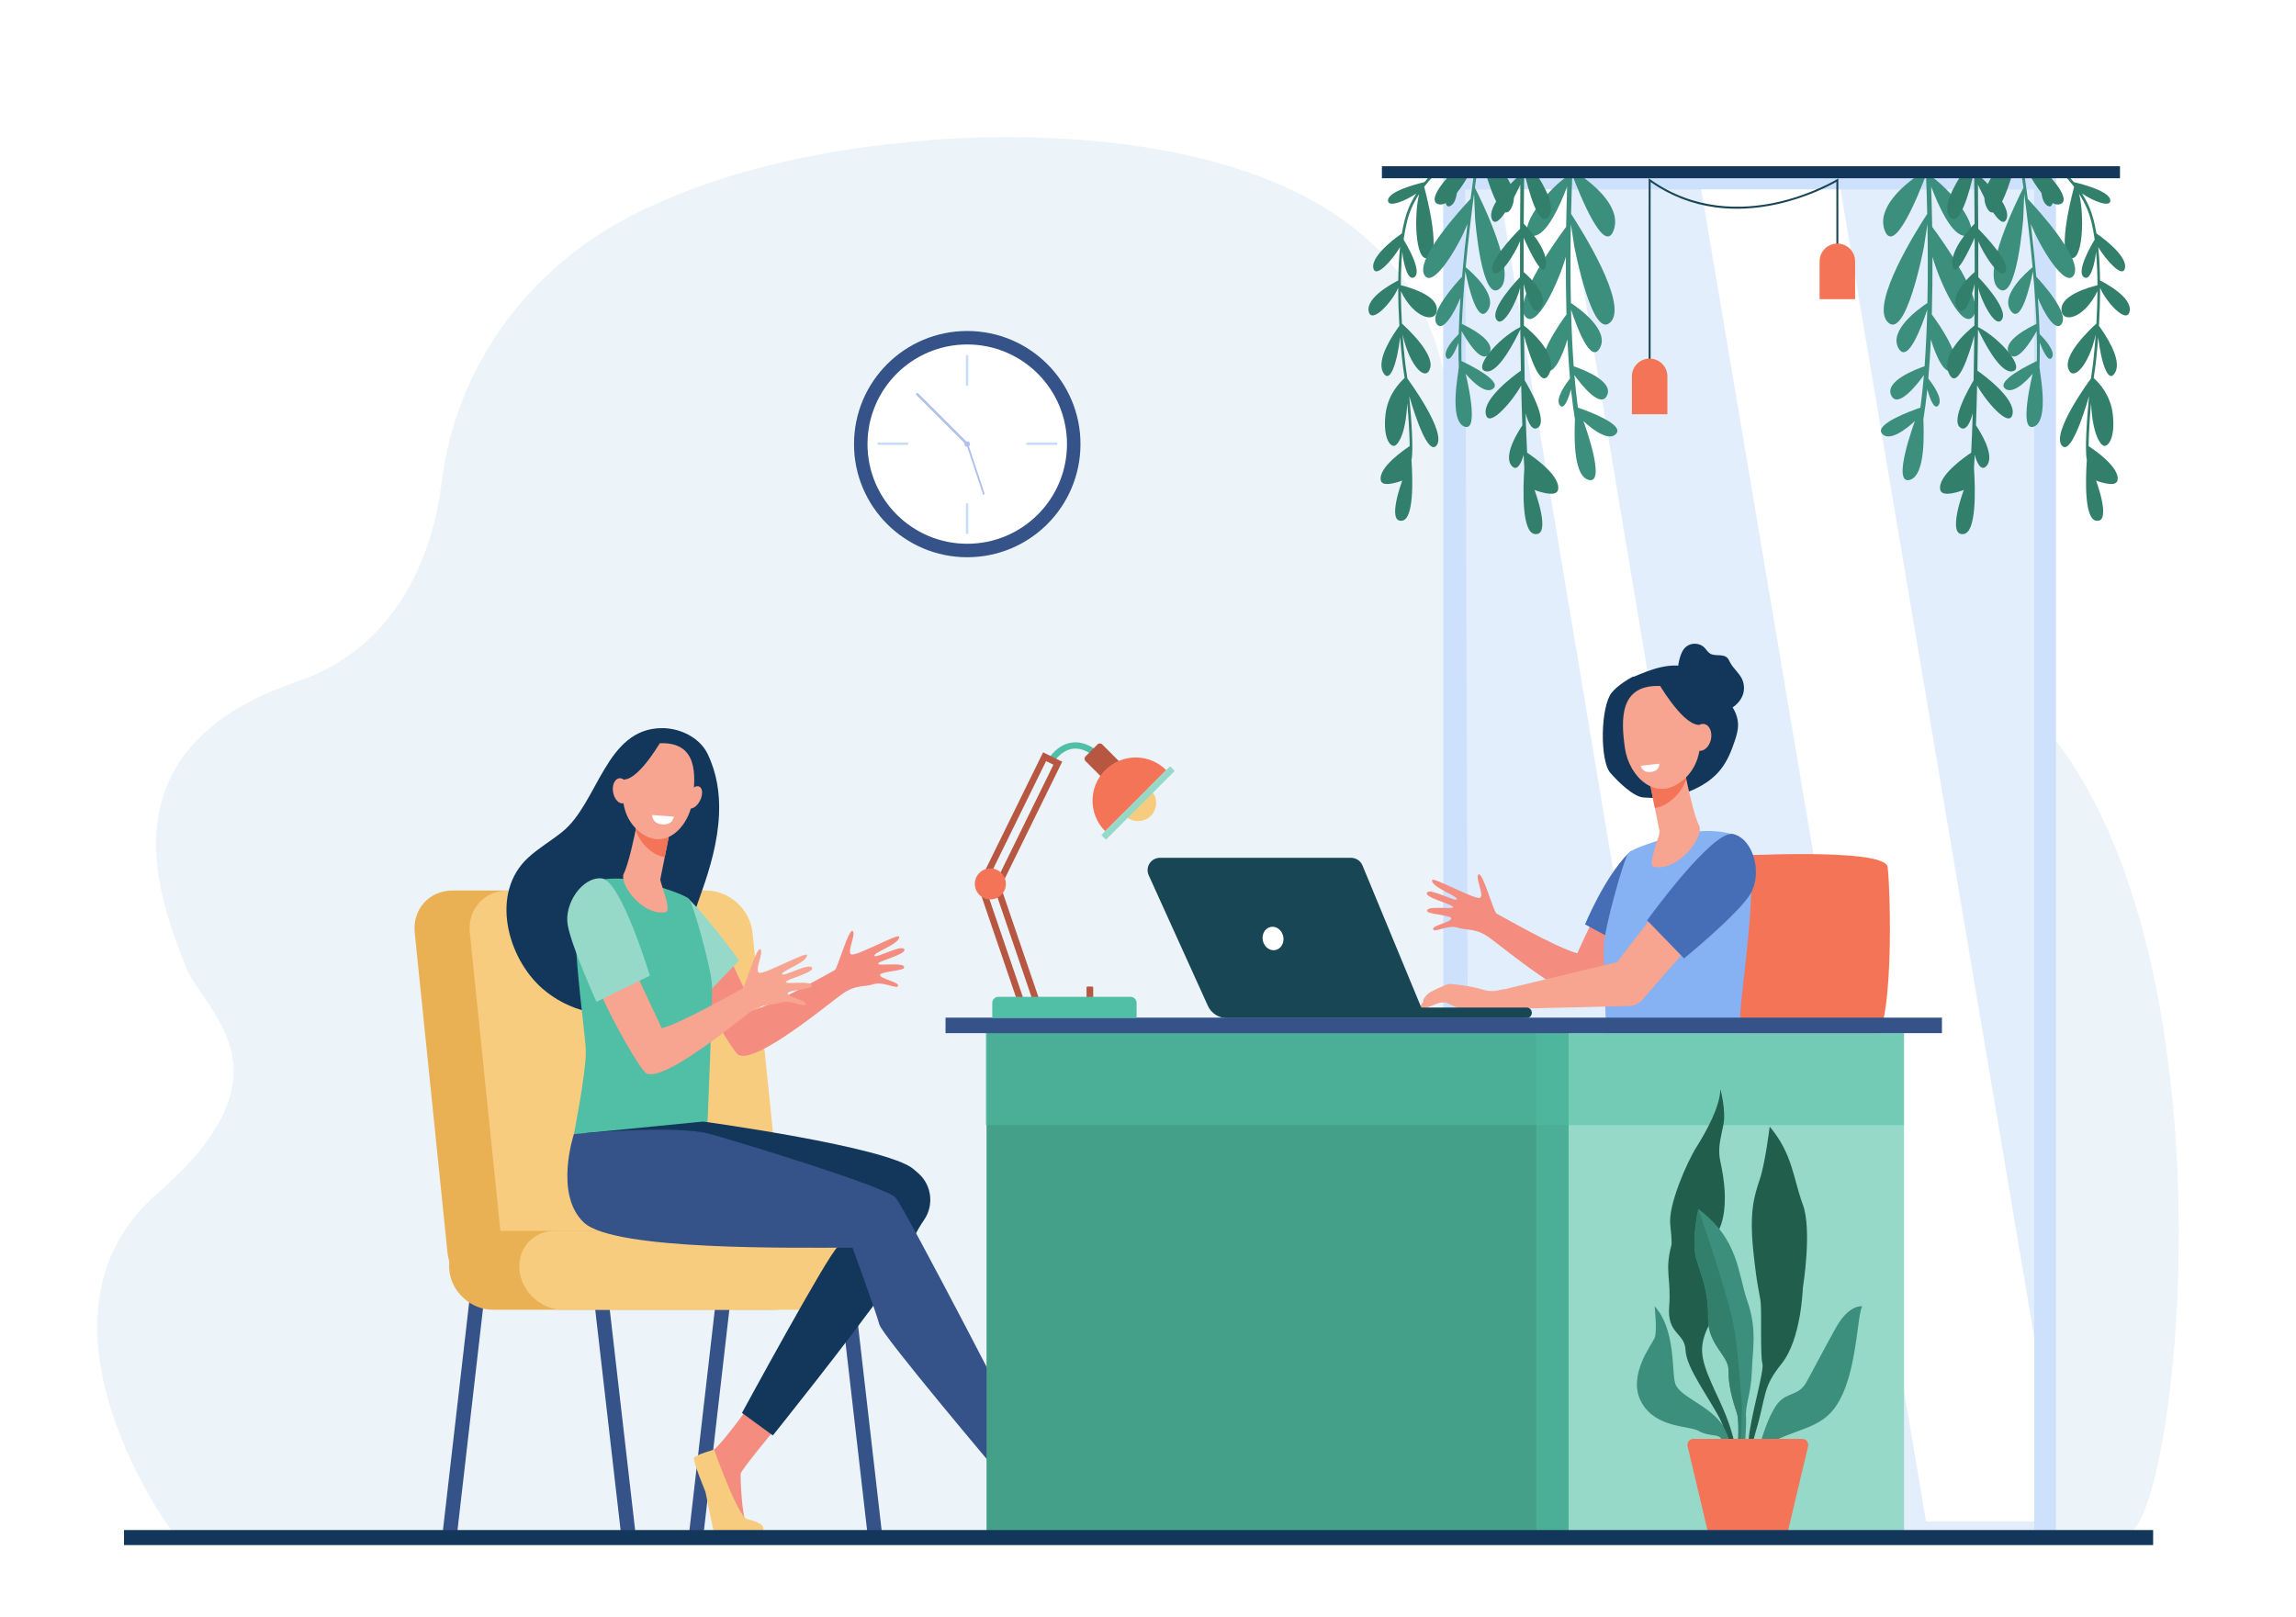 <?xml version="1.0" encoding="utf-8"?>
<!-- Generator: Adobe Illustrator 27.5.0, SVG Export Plug-In . SVG Version: 6.00 Build 0)  -->
<svg version="1.1" id="Layer_1" xmlns="http://www.w3.org/2000/svg" xmlns:xlink="http://www.w3.org/1999/xlink" x="0px" y="0px"
	 viewBox="0 0 2838.775 2000" style="enable-background:new 0 0 2838.775 2000;" xml:space="preserve">
<rect style="fill:#FFFFFF;" width="2838.775" height="2000"/>
<g>
	<path style="fill:#ECF4FA;" d="M1784.378,458.325c-0.168-0.721-0.367-1.403-0.527-2.134
		c-77.367-353.452-661.137-280.404-661.137-280.404c-149.893,14.241-261.211,49.235-343.743,91.861
		c-130.339,67.317-216.223,190.587-232.952,329.095c-9.791,81.063-49.936,202.488-179.167,246.354
		c-251.716,85.445-163.355,280.616-138.68,348.977c21.491,59.538,142.91,129.979-33.929,284.028s18.506,417.859,18.506,417.859
		l1571.629,2.337V458.325z"/>
	<path style="fill:#ECF4FA;" d="M2541.943,915.692v981.732l86.115,0.129C2689.945,1897.668,2770.332,1216.354,2541.943,915.692z"/>
</g>
<g>
	<g style="opacity:0.5;">
		
			<rect x="1784.378" y="209.485" transform="matrix(-1 -1.224647e-16 1.224647e-16 -1 4326.321 2117.491)" style="fill:#9BC1F9;" width="757.565" height="1698.521"/>
		<polygon style="fill:#C5DDF9;" points="2515.17,234.212 2515.17,1898.488 1816.574,1902.006 1811.434,234.212 		"/>
		<polygon style="fill:#FFFFFF;" points="2215.23,1896.317 2131.66,1896.317 1853.717,234.212 1937.287,234.212 		"/>
		<polygon style="fill:#FFFFFF;" points="2103.361,234.212 2275.616,234.212 2515.17,1653.868 2515.17,1881.378 2381.305,1881.378 
					"/>
	</g>
	<g>
		<g>
			<path style="fill:#327F6B;" d="M1764.728,226.149c-0.808,1.123-2.023,2.685-3.802,4.837c-0.023,0.031-0.047,0.062-0.07,0.093
				c0.07,0.255,22.563,81.716,4.848,87.902c-16.245,5.673-17.613-54.052-11.026-79.086c-3.601,5.563-6.823,11.405-9.494,17.51
				c-4.565,10.436-7.689,23.9-9.749,38.912c3.302,5.409,23.476,39.398,13.373,46.392c-8.196,5.674-13.565-16.671-15.046-31.434
				c-1.185,13.343-1.698,27.448-1.756,41.452c10.917,2.675,43.879,12.141,44.5,29.055c0.694,18.901-27.641,13.326-44.491-21.73
				c0.094,13.925,0.604,27.588,1.311,40.132c7.85,7.078,40.115,37.514,34.914,55.101c-5.269,17.812-25.508-2.59-34.047-41.497
				c1.586,22.279,3.599,39.193,4.489,44.535c0.294,1.76,0.622,4.024,0.973,6.691l0,0c0.128,0.976,0.261,2.01,0.395,3.089l0,0
				c0,0,50.157,67.585,35.794,83.145c-10.183,11.032-25.426-34.118-33.436-61.334c2.773,28.894,5.207,66.58,2.883,78.204
				l-0.182-0.037c1.773,26.055,2.989,73.427-11.368,75.82c-19.854,3.309,0-49.636,0-49.636s-24.229,9.67-26.472,0
				c-3.756-16.189,30.184-38.985,35.657-42.542c-0.063-14.389-1.372-34.784-3.006-53.304c-1.826,39.711-11.748,51.52-15.613,52.828
				c-4.788,1.619-14.645-8.097-11.265-38.793c2.625-23.849,17.23-39.27,23.618-44.966c-0.438-3.389-0.857-6.31-1.242-8.622
				c-0.854-5.124-2.731-20.833-4.28-41.723c-3.881,32.655-13.063,59.371-21.343,42.824c-8.071-16.13,13.005-46.991,20.401-57.014
				c-0.855-14.564-1.459-30.755-1.461-47.197c-6.159,16.143-33.164,46.494-36.534,29.125c-3.313-17.08,30.209-34.851,36.594-38.067
				c0.193-14.074,0.872-28.137,2.25-41.337c-7.495,13.307-30.361,40.567-33.075,25.852c-3.098-16.801,35.236-42.592,35.236-42.592
				s0.023,0.025,0.056,0.064c2.065-12.497,4.949-23.711,8.891-32.719c2.55-5.828,5.585-11.421,8.967-16.762
				c-14.171,9.612-35.853,18.161-34.979,8.131c0.946-10.885,34.296-19.689,44.93-22.225c0.363-0.523,0.607-0.742,0.761-0.736
				c3.81-4.688,7.823-9.113,11.911-13.273h4.648C1773.699,215.841,1769.08,220.825,1764.728,226.149z"/>
			<path style="fill:#327F6B;" d="M1793.584,254.49c-10.58,5.963-6.708-23.803-3.19-43.275h10.339
				C1802.641,227.491,1803.097,249.128,1793.584,254.49z"/>
		</g>
		<g>
			<path style="fill:#327F6B;" d="M1779.749,252.818c-14.057-1.968-1.422-23.189,18.387-41.603h20.748
				C1808.423,230.376,1792.516,254.605,1779.749,252.818z"/>
			<path style="fill:#327F6B;" d="M1835.941,211.215h21.267c10.907,13.601,19.146,30.348,11.732,45.369
				C1858.475,277.792,1844.365,239.72,1835.941,211.215z"/>
			<path style="fill:#3C8F7C;" d="M1822.934,211.215h3.522c-0.904,6.294-1.884,13.277-2.908,20.836
				c8.514,16.795,51.987,105.421,31.271,124.435c-22.909,21.026-31.069-86.616-31.069-86.616l-1.207-30.318
				c-3.469,26.15-7.301,58.033-10.319,90.947c7.881,6.491,40.467,35.097,26.904,53.919c-12.616,17.508-23.764-30.902-27.361-48.856
				c-1.936,21.775-3.491,43.893-4.327,65.003c8.327,3.869,43.438,21.33,33.806,36.577c-9.328,14.766-28.706-18.004-34.113-27.787
				c-0.392,12.94-0.485,25.415-0.203,37.103c9.092,4.274,49.784,24.184,39.731,33.678c-11.298,10.67-34.521-17.897-34.521-17.897
				s18.202,73.131-1.588,65.286s-6.571-69.67-7.199-71.239l0.338-1.991c-0.385-9.609-0.487-19.83-0.355-30.472
				c-3.673,9.413-10.771,25.092-15.046,18.341c-5.03-7.942,10.327-24.149,15.253-29.023c0.375-14.504,1.136-29.633,2.166-44.924
				c-7.146,18.049-22.077,44.122-29.658,31.895c-8.503-13.714,23.456-49.184,31.645-57.906c1.904-22.469,4.247-44.721,6.662-65.292
				c-10.05,26.296-42.792,81.931-53.37,62.943c-11.017-19.772,45.742-81.712,57.201-93.901
				C1819.872,232.977,1821.496,221.234,1822.934,211.215z"/>
		</g>
		<path style="fill:#3C8F7C;" d="M1937.625,230.611c-8.581,22.894-25.541,61.5-42.188,61.051
			c-22.453-0.606,9.598-50.69,42.656-74.038c0.063-1.621,0.123-3.13,0.181-4.548c5.388,1.04,10.744,2.153,15.918,3.879
			c18.842,13.121,50.76,40.564,40.96,67.723c-11.552,32.009-42.065-44.16-51.198-68.403c-0.446,11.344-1.02,28.044-1.466,48.195
			c13.468,20.649,69.64,109.953,49.466,133.136c-22.856,26.266-45.421-92.484-45.421-92.484l-4.297-28.063
			c-0.512,28.611-0.705,62.655,0.028,97.6c11.01,7.297,48.072,34.043,35.729,55.992c-11.252,20.008-28.485-26.348-35.541-47.776
			c0.593,23.562,1.624,47.368,3.279,70.042c11.244,3.85,49.762,18.516,41.223,36.132c-8.148,16.812-31.938-13.5-40.361-25.142
			c1.175,14.038,2.609,27.536,4.35,40.15c12.33,4.243,57.135,20.665,47.423,32.152c-11.233,13.288-40.652-15.589-40.652-15.589
			s29.415,79.091,6.412,72.841c-20.271-5.508-17.272-60.863-16.887-75.074c-1.893-11.47-3.49-23.859-4.83-36.872
			c-3.091,10.973-8.561,26.215-13.75,19.755c-6.245-7.776,6.934-26.085,12.479-33.127c-1.366-15.605-2.404-31.911-3.177-48.444
			c-6.071,20.781-18.671,48.398-28.189,36.314c-10.791-13.702,17.832-54.688,27.044-67.165c-0.688-24.383-0.894-48.613-0.816-71.189
			c-9.085,31.759-36.911,92.266-50.537,73.197c-14.347-20.077,37.796-92.693,50.913-110.348
			C1936.698,261.081,1937.175,244.001,1937.625,230.611z"/>
		<path style="fill:#327F6B;" d="M1914.456,268.408c-12.05,14.105-24.496-32.158-30.005-56.371
			c-0.186,16.606-0.39,38.838-0.517,64.585c7.437,7.63,30.472,33.029,27.259,51.844c-3.117,18.262-20.885-19.784-27.33-34.433
			c-0.043,13.45-0.063,27.643-0.046,42.329c9.311,8.092,31.807,30.034,21.072,44.932c-8.69,12.061-16.58-11.834-21.044-30.062
			c0.047,16.719,0.143,33.94,0.305,51.31c11.256,9.01,42.551,36.874,31.128,60.02c-10.138,20.541-24.205-22.842-30.999-47.495
			c0.206,18.516,0.492,37.099,0.875,55.326c6.175,10.33,28.68,49.906,16.361,58.434c-6.66,4.611-11.876-5.09-15.308-17.672
			c0.53,16.999,1.169,33.345,1.933,48.649c8.211,5.437,42.122,29.067,38.18,46.063c-2.463,10.613-29.054,0-29.054,0
			s21.79,58.107,0,54.476c-15.449-2.575-14.468-52.608-12.589-81.513c-0.323-5.316-0.628-10.793-0.915-16.419
			c-3.221,12.104-8.686,20.865-14.869,13.463c-10.874-13.018,9.262-43.915,13.308-49.839c-0.57-15.91-1.038-32.516-1.417-49.476
			c-8.36,16.278-40.162,55.148-43.809,35.372c-3.505-19.01,34.021-46.923,43.436-53.589c-0.313-16.88-0.548-33.979-0.719-50.968
			c-6.036,12.865-26.64,54.064-42.012,51.912c-17.832-2.497,13.706-40.61,41.983-54.832c-0.16-16.661-0.26-33.196-0.313-49.294
			c-0.059,0.423-0.114,0.838-0.184,1.288c-1.696,10.922-20.693,52.149-29.157,38.498c-8.465-13.651,29.157-52.083,29.157-52.083
			s0.063,0.103,0.153,0.342c-0.03-15.551-0.018-30.606,0.022-44.871c-5.985,15.122-26.906,48.678-33.606,37.423
			c-6.361-10.686,23.432-42.426,33.661-52.827c0.089-20.643,0.229-39.234,0.378-54.741c-7.1,15.547-28.624,58.351-35.203,42.841
			c-7.011-16.529,27.364-48.312,35.33-55.376c0.016-1.524,0.032-3.001,0.049-4.439h17.084
			C1909.693,229.912,1924.44,256.72,1914.456,268.408z"/>
	</g>
	<g>
		<g>
			<path style="fill:#327F6B;" d="M2560.578,226.149c0.808,1.123,2.023,2.685,3.803,4.837c0.023,0.031,0.047,0.062,0.069,0.093
				c-0.07,0.255-22.563,81.716-4.848,87.902c16.245,5.673,17.614-54.052,11.027-79.086c3.6,5.563,6.823,11.405,9.494,17.51
				c4.565,10.436,7.689,23.9,9.749,38.912c-3.303,5.409-23.477,39.398-13.374,46.392c8.196,5.674,13.565-16.671,15.046-31.434
				c1.185,13.343,1.699,27.448,1.756,41.452c-10.917,2.675-43.878,12.141-44.5,29.055c-0.694,18.901,27.642,13.326,44.491-21.73
				c-0.094,13.925-0.604,27.588-1.31,40.132c-7.85,7.078-40.116,37.514-34.914,55.101c5.268,17.812,25.508-2.59,34.047-41.497
				c-1.586,22.279-3.6,39.193-4.49,44.535c-0.293,1.76-0.621,4.024-0.973,6.691l0,0c-0.128,0.976-0.26,2.01-0.394,3.089l0,0
				c0,0-50.157,67.585-35.795,83.145c10.184,11.032,25.426-34.118,33.437-61.334c-2.774,28.894-5.208,66.58-2.883,78.204
				l0.182-0.037c-1.774,26.055-2.989,73.427,11.367,75.82c19.854,3.309,0-49.636,0-49.636s24.229,9.67,26.473,0
				c3.756-16.189-30.184-38.985-35.658-42.542c0.063-14.389,1.373-34.784,3.006-53.304c1.826,39.711,11.748,51.52,15.614,52.828
				c4.787,1.619,14.644-8.097,11.265-38.793c-2.626-23.849-17.23-39.27-23.618-44.966c0.437-3.389,0.856-6.31,1.241-8.622
				c0.855-5.124,2.732-20.833,4.28-41.723c3.881,32.655,13.063,59.371,21.343,42.824c8.071-16.13-13.005-46.991-20.4-57.014
				c0.854-14.564,1.458-30.755,1.461-47.197c6.158,16.143,33.163,46.494,36.533,29.125c3.314-17.08-30.208-34.851-36.594-38.067
				c-0.193-14.074-0.872-28.137-2.25-41.337c7.495,13.307,30.362,40.567,33.075,25.852c3.098-16.801-35.235-42.592-35.235-42.592
				s-0.023,0.025-0.057,0.064c-2.064-12.497-4.949-23.711-8.891-32.719c-2.549-5.828-5.584-11.421-8.966-16.762
				c14.17,9.612,35.852,18.161,34.979,8.131c-0.947-10.885-34.297-19.689-44.931-22.225c-0.362-0.523-0.606-0.742-0.761-0.736
				c-3.81-4.688-7.823-9.113-11.911-13.273h-4.648C2551.607,215.841,2556.226,220.825,2560.578,226.149z"/>
			<path style="fill:#327F6B;" d="M2531.723,254.49c10.579,5.963,6.707-23.803,3.189-43.275h-10.338
				C2522.666,227.491,2522.209,249.128,2531.723,254.49z"/>
		</g>
		<g>
			<path style="fill:#327F6B;" d="M2545.558,252.818c14.056-1.968,1.422-23.189-18.388-41.603h-20.748
				C2516.884,230.376,2532.79,254.605,2545.558,252.818z"/>
			<path style="fill:#327F6B;" d="M2489.364,211.215h-21.267c-10.906,13.601-19.145,30.348-11.732,45.369
				C2466.832,277.792,2480.94,239.72,2489.364,211.215z"/>
			<path style="fill:#3C8F7C;" d="M2502.373,211.215h-3.523c0.904,6.294,1.885,13.277,2.908,20.836
				c-8.514,16.795-51.986,105.421-31.27,124.435c22.909,21.026,31.068-86.616,31.068-86.616l1.207-30.318
				c3.469,26.15,7.301,58.033,10.32,90.947c-7.881,6.491-40.468,35.097-26.904,53.919c12.615,17.508,23.764-30.902,27.361-48.856
				c1.936,21.775,3.49,43.893,4.327,65.003c-8.327,3.869-43.438,21.33-33.807,36.577c9.328,14.766,28.706-18.004,34.114-27.787
				c0.392,12.94,0.485,25.415,0.203,37.103c-9.092,4.274-49.785,24.184-39.731,33.678c11.298,10.67,34.521-17.897,34.521-17.897
				s-18.201,73.131,1.588,65.286c19.791-7.846,6.572-69.67,7.199-71.239l-0.338-1.991c0.385-9.609,0.488-19.83,0.355-30.472
				c3.674,9.413,10.771,25.092,15.047,18.341c5.029-7.942-10.328-24.149-15.254-29.023c-0.375-14.504-1.135-29.633-2.166-44.924
				c7.146,18.049,22.078,44.122,29.658,31.895c8.504-13.714-23.455-49.184-31.645-57.906c-1.904-22.469-4.246-44.721-6.662-65.292
				c10.05,26.296,42.792,81.931,53.371,62.943c11.016-19.772-45.742-81.712-57.202-93.901
				C2505.434,232.977,2503.81,221.234,2502.373,211.215z"/>
		</g>
		<path style="fill:#3C8F7C;" d="M2387.682,230.611c8.58,22.894,25.54,61.5,42.188,61.051c22.454-0.606-9.597-50.69-42.656-74.038
			c-0.063-1.621-0.123-3.13-0.18-4.548c-5.389,1.04-10.744,2.153-15.918,3.879c-18.842,13.121-50.761,40.564-40.96,67.723
			c11.551,32.009,42.065-44.16,51.198-68.403c0.445,11.344,1.02,28.044,1.466,48.195c-13.468,20.649-69.64,109.953-49.467,133.136
			c22.856,26.266,45.421-92.484,45.421-92.484l4.297-28.063c0.513,28.611,0.705,62.655-0.027,97.6
			c-11.011,7.297-48.073,34.043-35.73,55.992c11.252,20.008,28.485-26.348,35.541-47.776c-0.592,23.562-1.624,47.368-3.279,70.042
			c-11.244,3.85-49.761,18.516-41.223,36.132c8.148,16.812,31.938-13.5,40.362-25.142c-1.175,14.038-2.609,27.536-4.351,40.15
			c-12.329,4.243-57.134,20.665-47.423,32.152c11.233,13.288,40.653-15.589,40.653-15.589s-29.416,79.091-6.412,72.841
			c20.271-5.508,17.271-60.863,16.886-75.074c1.894-11.47,3.49-23.859,4.831-36.872c3.09,10.973,8.56,26.215,13.749,19.755
			c6.245-7.776-6.933-26.085-12.479-33.127c1.366-15.605,2.404-31.911,3.178-48.444c6.07,20.781,18.67,48.398,28.188,36.314
			c10.792-13.702-17.832-54.688-27.043-67.165c0.688-24.383,0.894-48.613,0.815-71.189c9.085,31.759,36.911,92.266,50.537,73.197
			c14.347-20.077-37.796-92.693-50.912-110.348C2388.607,261.081,2388.131,244.001,2387.682,230.611z"/>
		<path style="fill:#327F6B;" d="M2410.851,268.408c12.05,14.105,24.496-32.158,30.004-56.371
			c0.186,16.606,0.39,38.838,0.517,64.585c-7.437,7.63-30.471,33.029-27.259,51.844c3.118,18.262,20.885-19.784,27.33-34.433
			c0.044,13.45,0.063,27.643,0.047,42.329c-9.312,8.092-31.808,30.034-21.073,44.932c8.691,12.061,16.581-11.834,21.044-30.062
			c-0.047,16.719-0.143,33.94-0.305,51.31c-11.255,9.01-42.55,36.874-31.127,60.02c10.137,20.541,24.204-22.842,30.999-47.495
			c-0.207,18.516-0.492,37.099-0.876,55.326c-6.175,10.33-28.68,49.906-16.36,58.434c6.659,4.611,11.876-5.09,15.307-17.672
			c-0.53,16.999-1.168,33.345-1.932,48.649c-8.211,5.437-42.123,29.067-38.18,46.063c2.462,10.613,29.054,0,29.054,0
			s-21.79,58.107,0,54.476c15.449-2.575,14.468-52.608,12.589-81.513c0.322-5.316,0.628-10.793,0.915-16.419
			c3.22,12.104,8.685,20.865,14.868,13.463c10.875-13.018-9.262-43.915-13.307-49.839c0.57-15.91,1.037-32.516,1.417-49.476
			c8.359,16.278,40.161,55.148,43.808,35.372c3.506-19.01-34.021-46.923-43.436-53.589c0.314-16.88,0.549-33.979,0.72-50.968
			c6.036,12.865,26.64,54.064,42.012,51.912c17.831-2.497-13.707-40.61-41.983-54.832c0.16-16.661,0.26-33.196,0.312-49.294
			c0.06,0.423,0.114,0.838,0.185,1.288c1.695,10.922,20.693,52.149,29.157,38.498c8.464-13.651-29.157-52.083-29.157-52.083
			s-0.064,0.103-0.153,0.342c0.029-15.551,0.017-30.606-0.022-44.871c5.984,15.122,26.906,48.678,33.605,37.423
			c6.361-10.686-23.432-42.426-33.66-52.827c-0.089-20.643-0.23-39.234-0.378-54.741c7.099,15.547,28.623,58.351,35.202,42.841
			c7.012-16.529-27.363-48.312-35.329-55.376c-0.017-1.524-0.033-3.001-0.049-4.439h-17.085
			C2415.612,229.912,2400.865,256.72,2410.851,268.408z"/>
	</g>
	<polygon style="fill:#13375B;" points="2004.469,205.552 1991.374,205.552 1708.592,205.552 1708.592,220.435 1991.374,220.435 
		2004.469,220.435 2621.14,220.435 2621.14,205.552 	"/>
	<g>
		<g>
			<path style="fill:#184655;" d="M2038.412,452.026h2.4V225.091c24.126,16.863,51.068,27.389,80.12,31.297
				c23.834,3.205,49.123,1.988,75.168-3.619c38.265-8.239,67.051-23.711,74.397-27.905v92.768h2.4v-97.007l-1.829,1.125
				c-0.312,0.191-31.619,19.245-75.549,28.689c-40.456,8.698-100.224,10.789-155.209-28.643l-1.899-1.362V452.026z"/>
		</g>
		<path style="fill:#F47458;" d="M2271.698,301.209L2271.698,301.209c12.122,0,21.949,9.827,21.949,21.95v46.822h-43.899v-46.822
			C2249.748,311.036,2259.575,301.209,2271.698,301.209z"/>
		<path style="fill:#F47458;" d="M2039.612,443.464L2039.612,443.464c12.122,0,21.949,9.827,21.949,21.95v46.822h-43.899v-46.822
			C2017.662,453.291,2027.489,443.464,2039.612,443.464z"/>
	</g>
</g>
<g>
	<path style="fill:#13375B;" d="M2019.532,837.072c22.161-9.496,46.965-19.124,69.686-11.056c14.31,5.081,25.323,16.46,35.781,27.47
		c11.466,12.07,23.648,25.805,23.932,42.451c0.115,6.768-1.808,13.394-3.921,19.825c-4.118,12.523-9.141,24.971-17.256,35.358
		c-13.156,16.837-33.367,26.822-53.947,32.569c-18.211,5.085-22.731,3.292-41.622,2.475c-12.752-0.551-32.966-20.819-41.244-30.534
		c-13.157-15.438-12.013-82.346,1.869-99.214c3.668-4.458,8.934-8.806,14.768-12.819c3.779-2.6,7.701-4.952,11.728-7.085
		C2019.386,836.714,2019.463,836.905,2019.532,837.072z"/>
	<path style="fill:#F48C7F;" d="M1771.92,1149.206c-1.617-4.683,21.138-8.378,22.364-13.104c1.228-4.726-28.694-5.198-29.751-9.357
		c-1.947-7.661,32.802-1.497,32.13-5.079c-0.673-3.582-36.193-11.704-32.329-17.833s35.954,12.265,36.942,8.1
		c0.987-4.165-31.381-14.42-30.77-23.557c0.328-4.883,53.1,24.544,59.241,21.909c6.143-2.634-6.506-25.634-1.612-29.023
		c4.895-3.389,18.732,46.722,22.096,48.404c3.353,1.677,74.651,42.698,100.045,49.27c3.116-8.502,25.453-53.561,28.204-61.601
		c14.226,10.198,30.758,12.472,45.444,21.775c-10.756,26.687-47.621,92.35-55.063,95.68c-22.656,10.141-109.887-62.722-127.306-75.2
		c-17.435-12.489-27.45-8.495-39.255-12.462C1790.497,1143.159,1773.536,1153.889,1771.92,1149.206z"/>
	<g>
		<path style="fill:#13375B;" d="M2172.991,1502.32l-8.022-6.731c29.383-34.392,45.539-99.932,46.722-189.532
			c0.901-68.295-7.286-126.895-7.369-127.478l10.41-1.451c0.083,0.591,8.372,59.858,7.473,128.928
			c-0.53,40.672-4.093,76.784-10.589,107.333C2203.401,1452.016,2190.406,1481.937,2172.991,1502.32z"/>
	</g>
	<path style="fill:#F47458;" d="M2136.834,1058.632c4.908,0,193.762-11.019,197.034,13.523
		c3.272,24.543,9.817,215.976-22.906,222.52c-32.724,6.545-191.433-22.906-191.433-22.906L2136.834,1058.632z"/>
	<path style="fill:#466EB6;" d="M2010.298,1170.356c0,0,48.224-34.924,62.804-59.936s-9.928-8.729-34.962-15.31
		c-9.479-2.492-7.081-57.543-25.001-39.648c-29.401,29.357-53.418,87.664-53.418,87.664L2010.298,1170.356z"/>
	<path style="fill:#86B1F2;" d="M2082.418,1030.208c0,0,50.847-9.947,74.049,9.263c23.203,19.211-4.971,190.007-4.946,218.321
		c0.023,28.314,15.932,108.31,15.932,108.31s-154.108,26.73-178.588-15.773c0,0-6.965-161.938-5.928-182.301
		s23.886-103.646,30.202-112.564C2019.455,1046.544,2082.418,1030.208,2082.418,1030.208z"/>
	<path style="fill:#F7A491;" d="M2082.737,952.267c0,0,0.269,1.506,0.749,4.07c2.306,12.298,11.187,53.095,17.186,64.311
		c7.25,13.554-24.82,56.783-55.688,51.508c-9.189-1.571,7.767-39.72,6.952-43.761c-1.561-7.736-3.676-18.289-5.84-29.109
		c-1.221-6.104-2.457-12.293-3.619-18.11c-3.301-16.53-5.994-30.05-5.994-30.05L2082.737,952.267z"/>
	<path style="fill:#F47458;" d="M2083.486,956.336c-0.48-2.564-0.749-4.07-0.749-4.07l-46.255-1.141c0,0,2.693,13.52,5.994,30.05
		c1.155,5.785,2.385,11.937,3.599,18.008c7.142-1.04,14.604-4.473,22.085-10.951c8.156-7.061,13.503-15.546,16.729-24.606
		C2084.319,960.736,2083.844,958.244,2083.486,956.336z"/>
	<path style="fill:#F7A491;" d="M2051.605,848.286c0,0,21.802-2.492,35.468,14.989c13.666,17.48,28.396,71.538-5.553,100.928
		c-33.948,29.39-67.491-3.878-72.465-39.15C2004.082,889.779,2002.149,847.013,2051.605,848.286z"/>
	<path style="fill:#13375B;" d="M2049.166,842.507c0,0,29.128,51.406,49.965,53.781c20.836,2.375,23.572,29.691,23.572,29.691
		s-7.449-62.942-28.078-75.08C2073.997,838.762,2049.166,842.507,2049.166,842.507z"/>
	<path style="fill:#F7A491;" d="M1856.948,1224.085l142.447-34.307c0,0,50.378-66.957,98.896-124.69
		c14.927,14.047,23.516,35.923,38.543,49.827l-106.754,121.992c-3.851,4.4-9.395,6.987-15.27,7.127l-151.659,3.608
		L1856.948,1224.085z"/>
	<path style="fill:#466EB6;" d="M2082.154,1185.191c0,0,67.733-55.243,82.313-80.255c14.579-25.012,3.766-66.915-21.268-73.496
		c-25.034-6.581-106.718,106.649-106.718,106.649L2082.154,1185.191z"/>
	<path style="fill:#FFFFFF;" d="M2028.777,946.964l22.901-2.516c0,0,0.428,8.677-9.611,10.072
		C2029.826,956.221,2028.777,946.964,2028.777,946.964z"/>
	<g>
		<path style="fill:#F7A491;" d="M1760.063,1238.322c-1.494-2.281,2.253-6.15,5.063-9.053c3.113-3.216,21.964-11.289,25.171-12.261
			c3.205-0.971,30.679,2.867,41.196,6.282c10.517,3.415,17.445,2.012,17.445,2.012c2.758-0.559,6.903-1.307,10.122-1.967
			l6.594,24.307c-24.689-0.309-50.504,1.512-52.844,1.453c-7.418-0.186-21.008-7.88-24.161-9.009
			c-3.152-1.13-9.537-0.238-13.829,1.756c-4.293,1.995-16.79,6.733-18.883,5.63
			C1753.845,1246.37,1760.063,1238.322,1760.063,1238.322z"/>
	</g>
	<path style="fill:#F7A491;" d="M2092.097,909.35c-1.933,9.085,1.723,17.56,8.165,18.931c6.441,1.371,13.23-4.883,15.163-13.968
		s-1.724-17.56-8.165-18.931C2100.817,894.012,2094.029,900.266,2092.097,909.35z"/>
	<path style="fill:#13375B;" d="M2076.857,813.943c1.45-5.183,3.538-10.444,7.586-13.991c6.337-5.551,17.01-5.146,22.908,0.869
		c2.325,2.373,3.976,5.465,6.772,7.258c6.312,4.047,16.035,0.065,21.398,5.304c1.686,1.647,2.564,3.922,3.672,6.003
		c3.876,7.284,10.851,12.592,14.476,20.004c2.878,5.884,3.393,12.884,1.407,19.126c-2.246,7.061-7.515,12.904-13.767,16.881
		c-6.253,3.978-13.454,6.234-20.711,7.736c-3.541,0.733-7.255,1.291-10.735,0.31c-3.835-1.08-6.905-3.884-9.821-6.599
		c-4.557-4.243-9.309-8.794-11.02-14.782c-0.641-2.243-0.933-4.807-2.698-6.331c-3.076-2.656-7.838-0.857-10.712-4.19
		c-2.112-2.449-1.604-5.301-1.693-8.367C2073.627,833.209,2074.153,823.606,2076.857,813.943z"/>
</g>
<g>
	<path style="fill:#F48C7F;" d="M1897.637,1755.854c0,0,46.778,55.583,47.088,60.419c0.309,4.837-1.859,57.621-7.423,62.457
		c-5.563,4.837-21.905,8.267-16.651,13.707c3.971,4.111,34.521,3.232,54.768,2.129c5.91-0.322,13.322-47.054,15.663-53.922
		c3.399-9.976,11.667-32.444,8.577-39.396c-1.507-3.389-8.711-10.351-18.864-16.849c-10.679-6.835-51.524-63.156-51.524-63.156
		L1897.637,1755.854z"/>
	<path style="fill:#466EB6;" d="M1980.133,1784.071c0,0-31.41,87.642-43.705,91.872c-3.265,1.123-18.931,3.973-21.886,10.839
		c-0.891,2.068,0,8.976,0,8.976h65.471c0,0,8.281-38.615,11.554-55.581c0,0,17.331-41.455,15.405-45.223
		C2005.046,1791.188,1980.133,1784.071,1980.133,1784.071z"/>
	<path style="fill:#F7A491;" d="M1617.444,1782.549c0,0-38.2,53.294-34.839,70.154c1.8,9.029,9.812,20.845,5.214,29.341
		s-9.853,10.62-9.853,10.62l-119.161,1.898c-6.49,0.104-2.201-4.027,3.032-7.833c8.566-6.229,15.479-10.348,42.844-23.438
		c1.784-0.854,8.282-4.939,10.625-6.355c5.941-3.588,11.909-9.235,17.046-14.892c8.556-9.421,46.18-86.189,46.18-86.189
		L1617.444,1782.549z"/>
	<path style="fill:#466EB6;" d="M1515.323,1856.926c31.515,7.997,54.81,2.561,67.841-2.636c3.361,9.419,7.816,21.236,5.453,28.051
		c-2.893,8.343-7.012,10.229-10.65,10.323c-28.785,0.748-105.441,1.765-127.391,2.049c-3.065,0.039-4.756-3.503-2.785-5.83
		C1453.234,1882.454,1512.975,1858.346,1515.323,1856.926z"/>
	<path style="fill:#EAB054;" d="M1755.617,1453.767c0,0,47.302,53.501,59.365,61.975c12.064,8.474,127.844,219.749,127.844,219.749
		l-41.246,29.843c0,0-103.476-127.857-152.071-196.246c-41.089-57.824-25.954-54.158-50.117-89.357
		c-13.303-19.378-10.286-45.581,7.255-61.301c2.183-1.956,4.553-3.997,7.13-6.126c35.768-29.541,280.933-62.787,280.933-62.787
		l156.812,15.219c0,0-128.12,89.032-132.902,91.401s-176.928,27.247-180.514,27.247
		C1834.518,1483.383,1755.617,1453.767,1755.617,1453.767z"/>
	<path style="fill:#F7CC7F;" d="M2167.452,1366.102c0,0,26.897,79.965-13.448,117.281c-40.348,37.317-280.036,33.171-358.937,33.171
		c0,0-32.277,87.665-35.863,101.881c-3.587,14.216-160.191,197.839-160.191,197.839l-43.036-27.247
		c0,0,168.559-324.598,181.709-338.813c13.15-14.217,200.837-71.08,247.46-84.111
		C2031.768,1353.07,2167.452,1366.102,2167.452,1366.102z"/>
</g>
<g>
	<path style="fill:#184655;" d="M1434.266,1060.78h236.061c6.245,0,11.872,3.74,14.241,9.467l72.685,175.675h130.142
		c3.64,0,6.589,2.922,6.589,6.525l0,0c0,3.604-2.949,6.524-6.589,6.524H1517c-10.184,0-19.418-5.923-23.589-15.129l-73.188-161.563
		C1415.651,1072.188,1423.102,1060.78,1434.266,1060.78z"/>
	<path style="fill:#FFFFFF;" d="M1561.36,1163.077c1.595,7.892,8.54,13.168,15.514,11.786s11.333-8.898,9.739-16.789
		c-1.595-7.891-8.54-13.168-15.514-11.786S1559.766,1155.187,1561.36,1163.077z"/>
</g>
<g>
	<polygon style="fill:#355389;" points="869.683,1898.488 851.694,1898.488 890.039,1565.222 908.028,1565.222 	"/>
	<polygon style="fill:#355389;" points="1072.768,1898.488 1090.756,1898.488 1052.412,1565.222 1034.423,1565.222 	"/>
	<polygon style="fill:#355389;" points="564.935,1898.488 546.946,1898.488 585.29,1565.222 603.279,1565.222 	"/>
	<polygon style="fill:#355389;" points="768.019,1898.488 786.008,1898.488 747.664,1565.222 729.674,1565.222 	"/>
	<path style="fill:#EAB054;" d="M856.072,1601.436H610.699c-28.759,0-54.459-23.313-57.403-52.072l-40.549-396.069
		c-2.944-28.759,17.982-52.072,46.741-52.072h245.372c28.758,0,54.459,23.313,57.403,52.072l40.549,396.069
		C905.757,1578.122,884.831,1601.436,856.072,1601.436z"/>
	<path style="fill:#F7CC7F;" d="M924.208,1601.436H678.835c-28.759,0-54.459-23.313-57.403-52.072l-40.549-396.069
		c-2.944-28.759,17.982-52.072,46.741-52.072h245.373c28.759,0,54.459,23.313,57.403,52.072l40.549,396.069
		C973.893,1578.122,952.967,1601.436,924.208,1601.436z"/>
	<path style="fill:#EAB054;" d="M957.087,1619.699H609.295c-26.95,0-51.035-21.847-53.794-48.797l0,0
		c-2.759-26.95,16.852-48.798,43.802-48.798h347.793c26.95,0,51.034,21.848,53.794,48.798l0,0
		C1003.648,1597.853,984.038,1619.699,957.087,1619.699z"/>
	<path style="fill:#F7CC7F;" d="M1043.913,1619.699H696.12c-26.95,0-51.034-21.847-53.793-48.797l0,0
		c-2.759-26.95,16.852-48.798,43.802-48.798h347.793c26.95,0,51.035,21.848,53.794,48.798l0,0
		C1090.474,1597.853,1070.863,1619.699,1043.913,1619.699z"/>
	<path style="fill:#F48C7F;" d="M1110.421,1219.171c1.616-4.683-21.138-8.379-22.365-13.104c-1.228-4.727,28.694-5.198,29.75-9.357
		c1.947-7.661-32.802-1.497-32.129-5.079s36.193-11.704,32.329-17.834c-3.864-6.129-35.954,12.266-36.942,8.101
		c-0.987-4.165,31.381-14.42,30.769-23.557c-0.328-4.883-53.099,24.543-59.241,21.909c-6.143-2.634,6.506-25.635,1.612-29.023
		c-4.895-3.39-18.732,46.722-22.096,48.404c-3.352,1.677-74.651,42.698-100.045,49.27c-3.116-8.502-25.453-53.562-28.203-61.602
		c-14.226,10.199-30.759,12.473-45.446,21.776c10.756,26.687,47.622,92.35,55.063,95.68c22.656,10.141,109.887-62.722,127.305-75.2
		c17.435-12.489,27.451-8.495,39.255-12.463C1091.844,1213.124,1108.805,1223.854,1110.421,1219.171z"/>
	<path style="fill:#13375B;" d="M889.017,1006.654c1.056-25.445-2.691-50.571-14.076-74.26c-9.795-20.381-34.03-31.947-56.13-31.975
		c-70.179-0.091-79.102,92.633-123.776,128.399c-13.65,10.929-28.907,19.83-41.824,31.616
		c-47.694,43.52-26.21,124.078,17.584,162.231c30.391,26.476,78.154,41.519,115.611,20.821
		c19.552-10.804,34.395-28.763,44.969-48.439c15.008-27.927,24.682-60.148,35.356-89.912
		C878.093,1073.455,887.613,1040.475,889.017,1006.654z"/>
	<path style="fill:#96D9C9;" d="M862.771,1240.849c0,0-52.412-53.741-65.898-77.089c-13.487-23.349,9.184-8.148,32.342-14.292
		c8.77-2.326,6.551-53.717,23.128-37.012c27.198,27.405,61.392,75.327,61.392,75.327L862.771,1240.849z"/>
	<path style="fill:#50BFA5;" d="M788.253,1088.88c0,0-47.037-9.285-68.501,8.647c-21.464,17.933,4.599,177.371,4.577,203.803
		c-0.023,26.432-14.738,101.107-14.738,101.107s142.562,24.953,165.207-14.725c0,0,6.442-151.169,5.483-170.178
		c-0.959-19.01-22.096-96.754-27.939-105.079C846.499,1104.13,788.253,1088.88,788.253,1088.88z"/>
	<path style="fill:#F7A491;" d="M787.958,1016.122c0,0-0.248,1.406-0.692,3.799c-2.133,11.481-10.349,49.564-15.898,60.035
		c-6.707,12.652,22.961,53.007,51.516,48.082c8.5-1.466-7.185-37.079-6.431-40.851c1.443-7.222,3.4-17.072,5.402-27.174
		c1.13-5.697,2.274-11.475,3.348-16.904c3.054-15.432,5.545-28.052,5.545-28.052L787.958,1016.122z"/>
	<path style="fill:#F47458;" d="M787.266,1019.921c0.445-2.393,0.692-3.799,0.692-3.799l42.79-1.064c0,0-2.492,12.62-5.545,28.052
		c-1.068,5.399-2.206,11.143-3.329,16.811c-6.606-0.971-13.509-4.176-20.43-10.223c-7.545-6.592-12.491-14.513-15.476-22.97
		C786.495,1024.028,786.935,1021.701,787.266,1019.921z"/>
	<path style="fill:#F7A491;" d="M816.757,919.056c0,0-20.168-2.325-32.81,13.993c-12.643,16.318-26.268,66.781,5.137,94.216
		c31.404,27.436,62.434-3.62,67.035-36.547C860.72,957.79,862.508,917.867,816.757,919.056z"/>
	<path style="fill:#F7A491;" d="M865.41,990.231c-3.749,7.272-10.041,11.299-14.054,8.995c-4.013-2.305-4.228-10.069-0.48-17.342
		c3.749-7.272,10.041-11.299,14.054-8.994C868.943,975.194,869.158,982.958,865.41,990.231z"/>
	<path style="fill:#13375B;" d="M819.014,913.661c0,0-26.945,47.987-46.22,50.205c-19.275,2.217-21.807,27.716-21.807,27.716
		s6.892-58.756,25.974-70.087C796.043,910.165,819.014,913.661,819.014,913.661z"/>
	<path style="fill:#F7A491;" d="M777.848,975.924c1.568,8.522-1.585,16.337-7.042,17.456c-5.457,1.118-11.151-4.883-12.719-13.405
		c-1.568-8.521,1.585-16.337,7.042-17.456C770.586,961.4,776.28,967.402,777.848,975.924z"/>
	<g>
		<path style="fill:#F48C7F;" d="M959.189,1766.272c0,0-43.273,51.886-43.559,56.401c-0.286,4.515,1.719,53.789,6.866,58.304
			c5.146,4.515,20.265,7.716,15.404,12.795c-3.673,3.839-31.935,3.018-50.664,1.987c-5.468-0.301-12.324-43.925-14.49-50.336
			c-3.146-9.313-10.794-30.287-7.934-36.777c1.393-3.162,8.058-9.662,17.45-15.728c9.879-6.381,47.664-58.956,47.664-58.956
			L959.189,1766.272z"/>
		<path style="fill:#F7CC7F;" d="M882.874,1792.612c0,0,29.057,81.813,40.431,85.763c3.02,1.049,17.512,3.709,20.246,10.118
			c0.823,1.931,0,8.379,0,8.379h-60.565c0,0-7.66-36.047-10.688-51.886c0,0-16.032-38.697-14.25-42.215
			C859.829,1799.255,882.874,1792.612,882.874,1792.612z"/>
		<path style="fill:#F7A491;" d="M1218.388,1791.191c0,0,35.338,49.75,32.229,65.489c-1.665,8.429-9.077,19.458-4.824,27.39
			c4.253,7.932,9.115,9.914,9.115,9.914l110.232,1.771c6.004,0.097,2.037-3.759-2.805-7.312c-7.925-5.815-14.32-9.659-39.634-21.88
			c-1.65-0.797-7.661-4.611-9.829-5.933c-5.497-3.35-11.016-8.622-15.768-13.901c-7.915-8.795-42.72-80.458-42.72-80.458
			L1218.388,1791.191z"/>
		<path style="fill:#F7CC7F;" d="M1312.857,1860.622c-29.153,7.466-50.703,2.391-62.758-2.46c-3.109,8.793-7.23,19.823-5.044,26.185
			c2.676,7.788,6.486,9.55,9.853,9.638c26.628,0.698,97.541,1.647,117.845,1.912c2.836,0.037,4.4-3.27,2.577-5.442
			C1370.294,1884.453,1315.03,1861.947,1312.857,1860.622z"/>
		<path style="fill:#13375B;" d="M1090.568,1484.272c0,0-43.757,49.943-54.917,57.854c-11.16,7.91-118.265,205.137-118.265,205.137
			l38.156,27.857c0,0,95.722-119.354,140.677-183.196c38.011-53.979,24.009-50.557,46.362-83.414
			c12.306-18.09,9.516-42.551-6.712-57.226c-2.019-1.825-4.212-3.73-6.595-5.718c-33.087-27.577-259.883-58.611-259.883-58.611
			l-145.061,14.206c0,0,118.52,83.111,122.944,85.323c4.423,2.212,163.671,25.436,166.988,25.436
			C1017.58,1511.92,1090.568,1484.272,1090.568,1484.272z"/>
		<path style="fill:#355389;" d="M709.591,1402.438c0,0-24.882,74.646,12.441,109.482c37.324,34.835,259.053,30.965,332.042,30.965
			c0,0,29.859,81.835,33.176,95.105c3.318,13.271,148.188,184.684,148.188,184.684l39.812-25.436
			c0,0-155.93-303.013-168.094-316.283c-12.165-13.271-185.789-66.354-228.918-78.518
			C835.108,1390.272,709.591,1402.438,709.591,1402.438z"/>
	</g>
	<path style="fill:#FFFFFF;" d="M833.182,1009.896l-26.875-2.004c0,0-0.142,10.253,11.651,11.476
		C832.338,1020.858,833.182,1009.896,833.182,1009.896z"/>
	<path style="fill:#F7A491;" d="M996.304,1241.894c1.617-4.683-21.138-8.379-22.365-13.104s28.694-5.198,29.751-9.357
		c1.947-7.661-32.802-1.497-32.129-5.079c0.672-3.582,36.193-11.704,32.329-17.834c-3.864-6.129-35.954,12.266-36.942,8.101
		c-0.988-4.165,31.381-14.42,30.769-23.557c-0.328-4.883-53.1,24.544-59.241,21.909c-6.142-2.634,6.506-25.635,1.612-29.023
		c-4.894-3.39-18.732,46.722-22.095,48.404c-3.353,1.677-74.651,42.698-100.045,49.27c-3.116-8.502-25.453-53.561-28.203-61.602
		c-14.226,10.199-30.759,12.473-45.445,21.776c10.756,26.687,47.621,92.35,55.063,95.68c22.656,10.141,109.887-62.722,127.305-75.2
		c17.435-12.489,27.451-8.495,39.256-12.463C977.727,1235.847,994.688,1246.576,996.304,1241.894z"/>
	<path style="fill:#96D9C9;" d="M737.48,1238.967c0,0-30.867-68.428-35.553-94.98c-4.687-26.554,18.094-59.89,41.956-57.74
		c23.862,2.149,59.638,120.29,59.638,120.29L737.48,1238.967z"/>
</g>
<g>
	
		<rect x="1219.746" y="1268.033" transform="matrix(-1 -1.224647e-16 1.224647e-16 -1 3159.712 3164.383)" style="fill:#44A088;" width="720.22" height="628.316"/>
	<rect x="1939.364" y="1277.622" style="fill:#96D9C9;" width="414.757" height="619.39"/>
	
		<rect x="1218.622" y="1277.622" transform="matrix(-1 -1.224647e-16 1.224647e-16 -1 3572.743 2669.007)" style="opacity:0.5;fill:#50BFA5;" width="1135.5" height="113.763"/>
	
		<rect x="1899.482" y="1277.622" transform="matrix(-1 -1.224647e-16 1.224647e-16 -1 3838.847 3174.634)" style="opacity:0.5;fill:#50BFA5;" width="39.882" height="619.39"/>
	
		<rect x="1169.06" y="1258.445" transform="matrix(-1 -1.224647e-16 1.224647e-16 -1 3570.076 2536.067)" style="fill:#355389;" width="1231.957" height="19.177"/>
</g>
<g>
	<path style="fill:#215E4B;" d="M2160.136,1807.817h3.306c1.09-11.127,3.23-23.42,7.041-36.28
		c14.409-48.634,8.105-54.927,32.422-85.329c24.318-30.402,26.119-93.446,26.119-93.446s11.708-71.602,0-103.123
		c-11.708-31.522-12.609-63.045-40.979-96.368c0,0-5.404,44.581-12.159,64.846c-6.755,20.264-13.169,39.628-8.161,88.263
		c5.009,48.634,8.119,52.687,9.266,65.296c1.146,12.608-0.654,65.759,2.048,74.533c2.702,8.775-15.761,69.568-17.112,95.687
		C2161.52,1789.743,2160.789,1798.69,2160.136,1807.817z"/>
	<path style="fill:#3C8F7C;" d="M2170.493,1807.817c4.691-10.824,12.95-21.579,27.411-28.035
		c37.826-16.887,63.345-16.512,80.906-57.04c17.563-40.528,17.563-95.918,23.643-107.4c0,0-16.212-2.702-32.423,26.343
		c-16.212,29.046-27.208,50.661-36.571,67.548c-9.361,16.888-22.871,12.159-34.354,24.993c-9.623,10.756-18.51,35.778-21.886,48.476
		c-1.097,4.125-2.691,8.098-4.795,11.811c-1.914,3.377-4.166,7.486-5.517,10.414c-0.301,0.65-0.599,1.644-0.893,2.892H2170.493z"/>
	<path style="fill:#215E4B;" d="M2063.756,1615.728c-2.701,34.675,19.364,31.973,20.265,54.038
		c0.901,22.065,29.721,59.442,43.073,86.011c6.944,13.819,9.509,34.945,10.371,52.041h10.728
		c-4.149-43.269-21.705-73.387-32.199-97.523c-13.51-31.071-15.536-45.257-4.053-69.574c11.483-24.316-5.403-87.136,10.943-115.143
		c16.348-28.006,7.97-71.964,4.21-88.852c-3.761-16.887,0.383-28.37,3.76-46.173c3.378-17.804-3.76-43.665-3.76-43.665
		c-0.608,22.065-17.405,52.236-29.563,71.601c-12.159,19.363-35.125,72.051-32.423,95.918c2.701,23.866,1.351,25.668,1.351,25.668
		C2057.902,1572.047,2066.458,1581.053,2063.756,1615.728z"/>
	<path style="fill:#3C8F7C;" d="M2128.122,1779.641c1.38,4.14,5.803,14.71,9.851,28.177h6.578
		c-2.992-17.144-8.159-37.038-16.879-48.44c-17.563-22.967-52.688-32.873-56.74-49.535s0.451-66.647-25.218-94.566
		c0,0,3.603,31.083,0,39.408s-34.224,47.053-16.211,79.476s58.541,28.37,71.149,35.575
		C2113.262,1776.939,2125.871,1772.887,2128.122,1779.641z"/>
	<path style="fill:#3C8F7C;" d="M2111.91,1630.107c-0.449,33.324,25.669,45.933,25.219,64.396s5.404,38.277,10.357,53.138
		c3.136,9.407,1.399,35.597,0.845,60.177h7.248c1.824-18.063,3.825-44.123,3.165-55.674c-0.9-15.761,6.305-28.37,7.205-55.839
		c0.9-27.47,6.755-52.237-5.404-86.912c-12.158-34.674-9.906-76.104-60.793-114.381c0,0-9.006,40.529-2.251,62.595
		S2112.361,1596.784,2111.91,1630.107z"/>
	<path style="fill:#327F6B;" d="M2111.91,1630.107c-0.449,33.324,25.669,45.933,25.219,64.396s5.404,38.277,10.357,53.138
		c3.136,9.407,1.399,35.597,0.845,60.177h3.008c0.407-5.135,0.801-8.36,0.801-8.36l1.501-62.144c0,0-3.002-48.634-8.406-88.263
		c-5.403-39.628-45.482-154.039-45.482-154.039s-9.006,40.529-2.251,62.595S2112.361,1596.784,2111.91,1630.107z"/>
	<path style="fill:#F47458;" d="M2163.463,1779.38h-4.861h-64.887c-4.77,0-8.287,4.462-7.186,9.111l25.426,107.216
		c0.791,3.335,3.764,5.688,7.185,5.688h39.462h4.861h39.461c3.422,0,6.395-2.354,7.186-5.688l25.425-107.216
		c1.103-4.649-2.416-9.111-7.185-9.111H2163.463z"/>
</g>
<g>
	<circle style="fill:#F7CC7F;" cx="1407.024" cy="992.981" r="22.45"/>
	<g>
		<path style="fill:#B75742;" d="M1344.56,1246.574h5.911c0.652,0,1.181-0.529,1.181-1.182V1221.2c0-0.652-0.529-1.181-1.181-1.181
			h-5.911c-0.652,0-1.181,0.528-1.181,1.181v24.192C1343.379,1246.045,1343.907,1246.574,1344.56,1246.574z"/>
		<g>
			<path style="fill:#50BFA5;" d="M1304.064,940.745c6.916-9.059,14.673-14.064,23.056-14.875
				c12.929-1.251,23.231,7.748,23.334,7.839l5.153-5.806c-0.522-0.464-12.973-11.332-29.234-9.76
				c-10.618,1.027-20.199,7.047-28.479,17.891L1304.064,940.745z"/>
		</g>
		<path style="fill:#B75742;" d="M1362.814,920.597l35.369,35.369c1.626,1.626,1.626,4.263,0,5.889l-14.738,14.739
			c-1.626,1.626-4.263,1.626-5.889,0l-35.37-35.369c-1.626-1.626-1.626-4.263,0-5.889l14.739-14.739
			C1358.552,918.971,1361.188,918.971,1362.814,920.597z"/>
		<path style="fill:#F47458;" d="M1441.884,952.369l-75.472,75.471c-20.84-20.841-20.84-54.63,0-75.471
			C1387.253,931.528,1421.043,931.528,1441.884,952.369z"/>
		<g>
			<path style="fill:#B75742;" d="M1213.994,1084.529l75.684-154.171l23.622,11.596l-75.683,154.171L1213.994,1084.529z
				 M1293.38,941.2l-68.544,139.627l9.079,4.456l68.544-139.627L1293.38,941.2z"/>
		</g>
		<g>
			<path style="fill:#B75742;" d="M1208.763,1094.326l24.903-8.504l55.499,162.532l-24.903,8.503L1208.763,1094.326z
				 M1228.618,1096.106l-9.571,3.269l50.263,147.199l9.571-3.269L1228.618,1096.106z"/>
		</g>
		<path style="fill:#96D9C9;" d="M1362.381,1033.513l4.111,4.111c0.453,0.453,1.189,0.453,1.643,0l83.532-83.533
			c0.454-0.454,0.454-1.189,0-1.643l-4.11-4.11c-0.454-0.454-1.189-0.454-1.643,0l-83.533,83.533
			C1361.928,1032.324,1361.928,1033.06,1362.381,1033.513z"/>
		<circle style="fill:#F47458;" cx="1224.47" cy="1093.049" r="19.187"/>
		<path style="fill:#50BFA5;" d="M1397.785,1232.688h-163.439c-4.145,0-7.504,3.359-7.504,7.503v18.781h178.447v-18.781
			C1405.289,1236.047,1401.93,1232.688,1397.785,1232.688z"/>
	</g>
</g>
<g>
	<ellipse style="fill:#355389;" cx="1195.901" cy="549.205" rx="140.005" ry="139.895"/>
	<ellipse style="fill:#FFFFFF;" cx="1195.901" cy="549.205" rx="123.324" ry="123.228"/>
	<g>
		
			<rect x="1102.491" y="529.662" transform="matrix(6.123234e-17 -1 1 6.123234e-17 555.268 1652.636)" style="fill:#C5DDF9;" width="2.921" height="38.043"/>
		
			<rect x="1286.647" y="529.663" transform="matrix(6.123234e-17 -1 1 6.123234e-17 739.423 1836.792)" style="fill:#C5DDF9;" width="2.921" height="38.043"/>
		<rect x="1194.291" y="439.137" style="fill:#C5DDF9;" width="2.923" height="38.013"/>
		<rect x="1194.291" y="622.412" style="fill:#C5DDF9;" width="2.923" height="38.013"/>
		<path style="fill:#B0C1EC;" d="M1199.338,549.205c0,1.896-1.539,3.434-3.437,3.434s-3.437-1.538-3.437-3.434
			s1.539-3.434,3.437-3.434S1199.338,547.308,1199.338,549.205z"/>
		<g>
			<path style="fill:#B0C1EC;" d="M1195.901,550.74c-0.394,0-0.787-0.15-1.086-0.45l-61.749-61.701c-0.6-0.599-0.6-1.571,0-2.171
				c0.599-0.6,1.573-0.6,2.172,0l61.749,61.701c0.6,0.599,0.6,1.571,0,2.17C1196.688,550.59,1196.294,550.74,1195.901,550.74z"/>
		</g>
		<g>
			<g>
				<path style="fill:#B0C1EC;" d="M1215.756,611.56c-0.255-0.128-0.462-0.354-0.559-0.647l-19.959-60.241
					c-0.194-0.586,0.124-1.217,0.709-1.411c0.585-0.194,1.218,0.124,1.411,0.709l19.96,60.241c0.194,0.586-0.124,1.217-0.709,1.411
					C1216.316,611.72,1216.011,611.688,1215.756,611.56z"/>
			</g>
		</g>
	</g>
</g>
<rect x="153.314" y="1892.098" style="fill:#13375B;" width="2508.823" height="18.596"/>
</svg>
